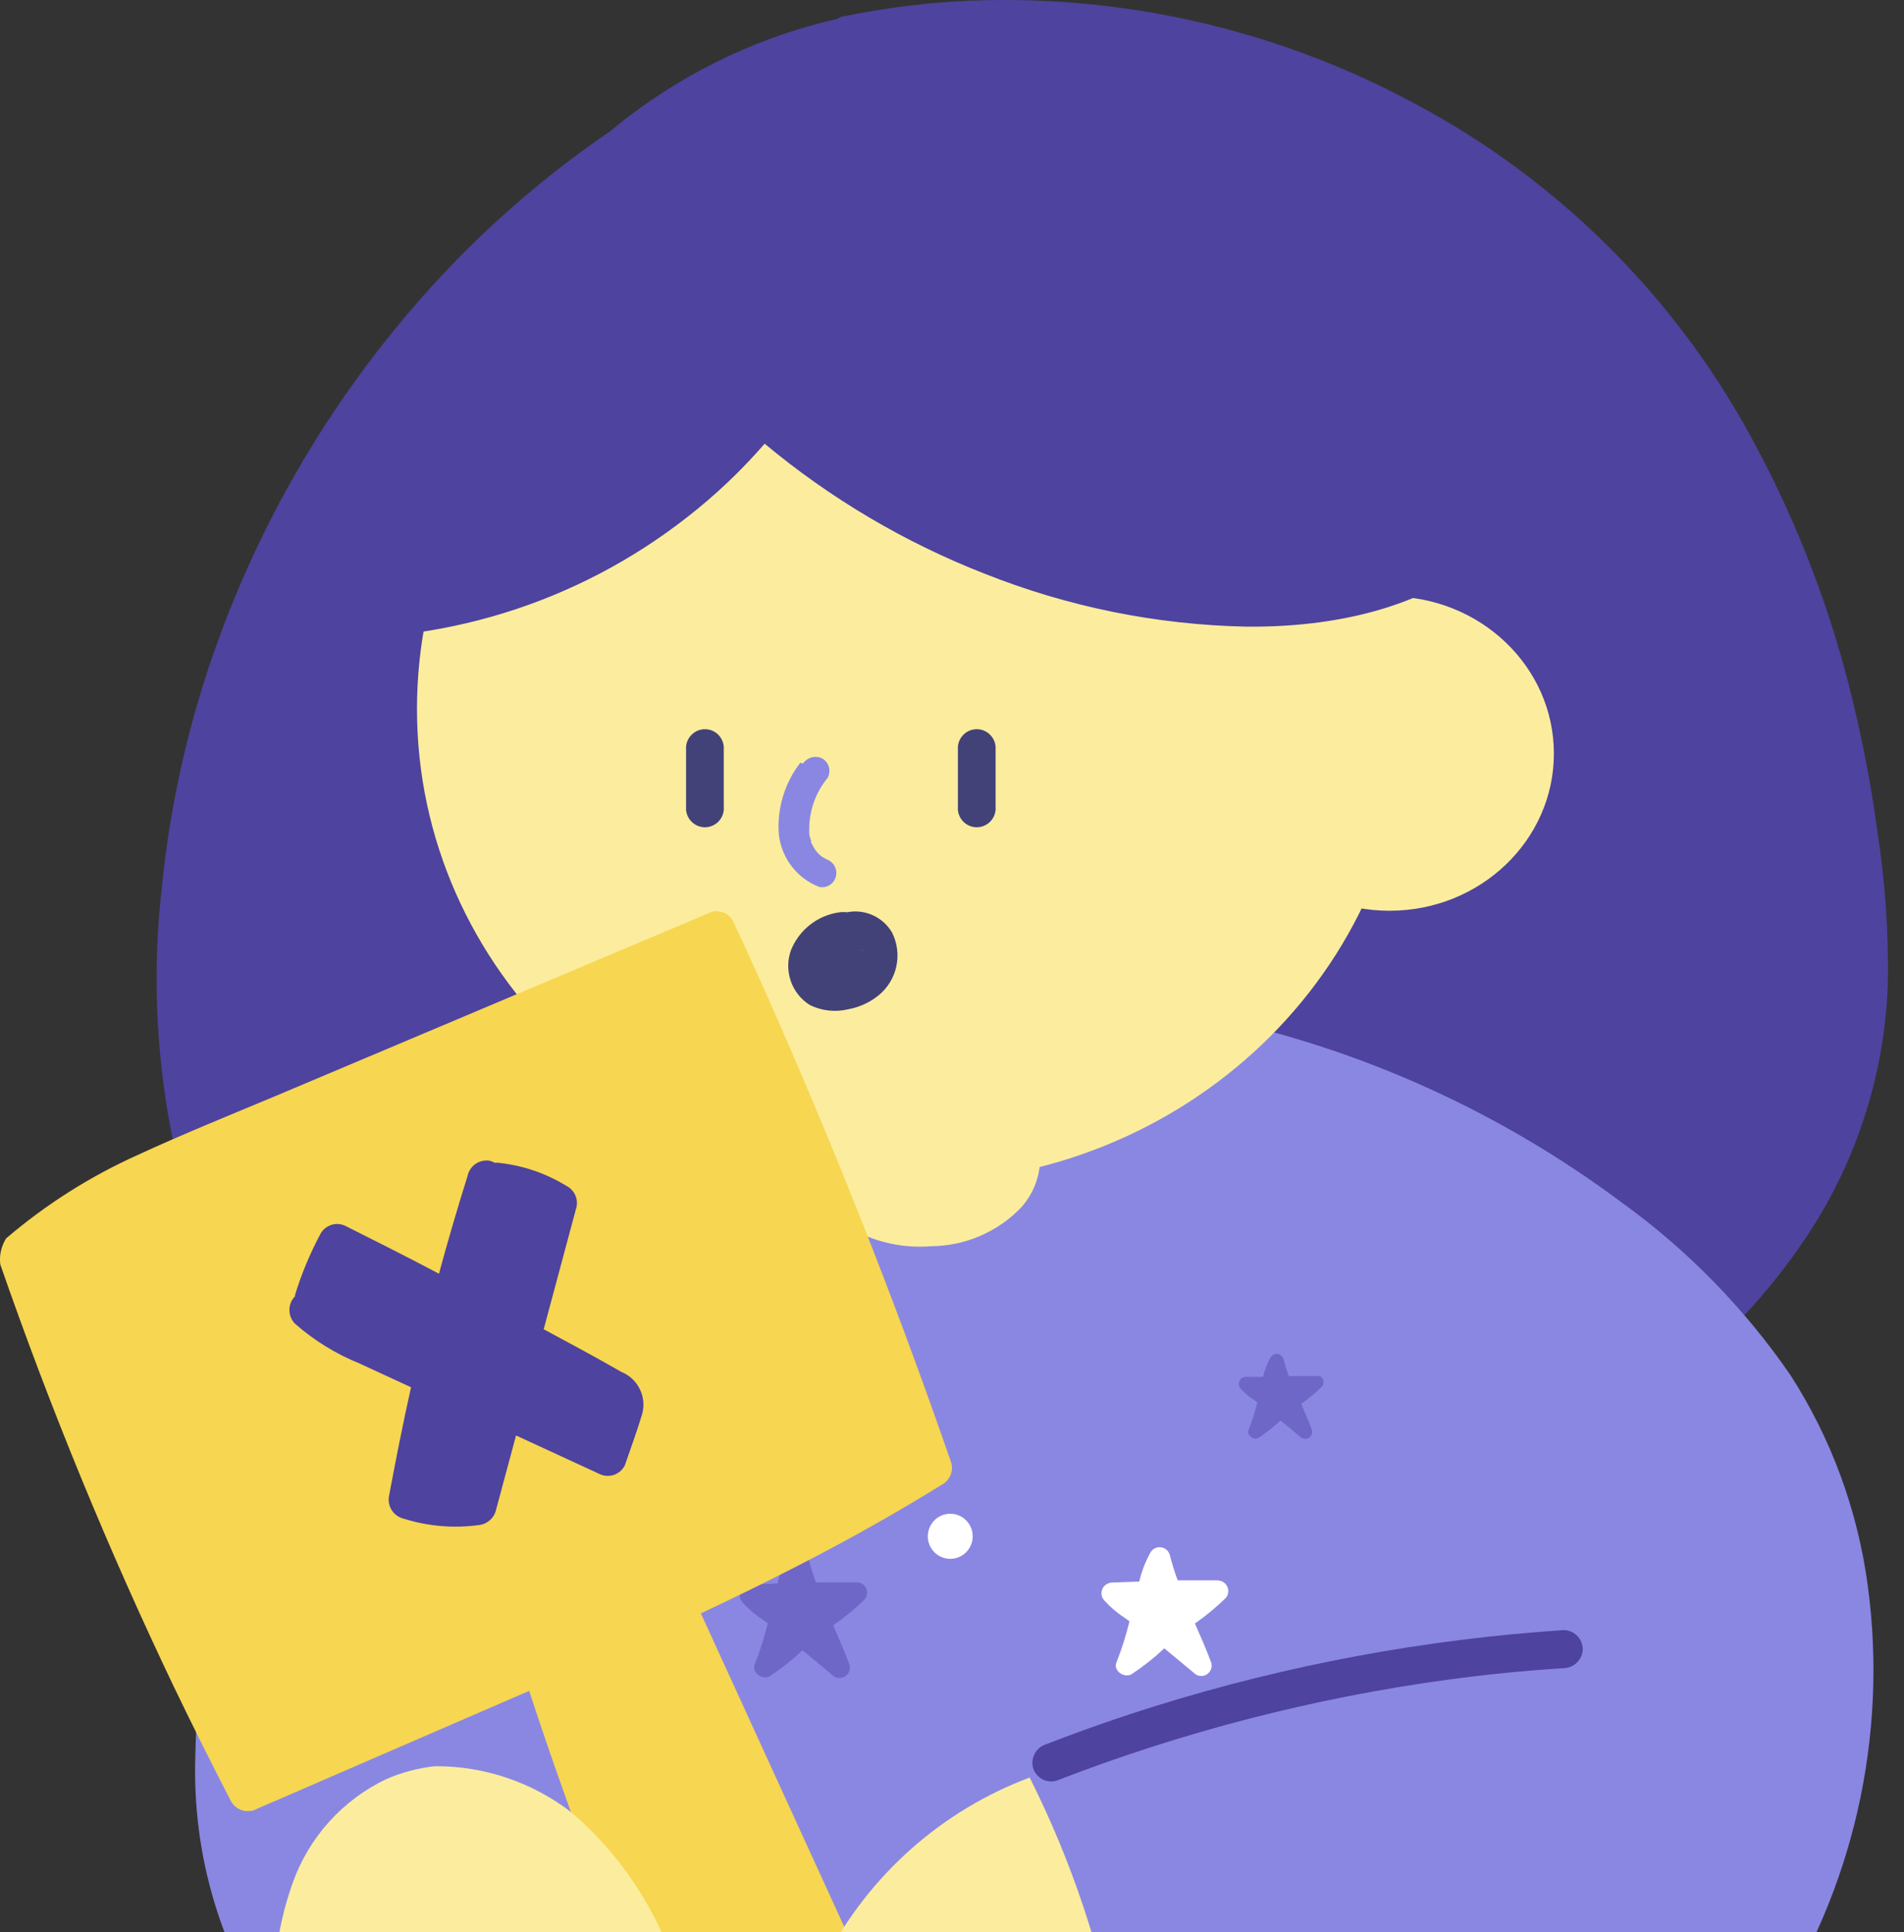<svg width="69" height="70" viewBox="0 0 69 70" fill="none" xmlns="http://www.w3.org/2000/svg">
<rect x="0" y="0" width="69" height="70" fill="#333333" stroke="none"/>
<g clip-path="url(#clip0_1481_13371)">
<path d="M68.044 30.175C67.827 28.565 67.526 26.967 67.143 25.388C66.376 22.202 65.211 19.127 63.675 16.236C60.875 10.902 56.537 6.543 51.23 3.731C46.139 0.997 40.398 -0.277 34.636 0.05C33.248 0.138 31.867 0.324 30.504 0.606C30.45 0.619 30.399 0.644 30.355 0.679C27.614 1.304 25.037 2.508 22.794 4.209C22.556 4.393 22.324 4.576 22.097 4.765C20.178 6.074 18.387 7.564 16.748 9.213C12.712 13.298 9.634 18.237 7.738 23.67C6.79 26.385 6.165 29.203 5.874 32.066C5.525 35.046 5.637 38.062 6.206 41.007C6.503 42.522 7.037 43.98 7.788 45.327C8.585 46.691 9.648 47.879 10.913 48.819C12.169 49.743 13.53 50.514 14.967 51.115C16.56 51.816 18.192 52.422 19.84 52.961C26.641 55.201 33.778 56.232 40.931 56.008C47.485 55.803 54.327 54.49 59.781 50.626C62.174 48.955 64.209 46.819 65.766 44.343C67.391 41.732 68.305 38.736 68.415 35.658C68.447 33.823 68.323 31.989 68.044 30.175V30.175Z" fill="#4E439E"/>
<path d="M67.684 57.426C67.319 54.714 66.364 52.117 64.886 49.819C63.214 47.389 61.137 45.267 58.746 43.547C54.366 40.282 49.336 38.006 44 36.875C38.663 35.719 33.144 35.702 27.799 36.825C26.511 37.1 25.239 37.445 23.988 37.859H23.933C19.105 39.294 14.984 42.658 12.18 46.828C10.562 49.281 9.322 51.965 8.501 54.79C7.599 57.714 7.119 60.753 7.074 63.815C7.009 66.773 7.743 69.694 9.198 72.266C10.514 74.419 12.29 76.25 14.398 77.626C19.154 80.823 24.945 81.702 30.565 81.329C33.851 81.062 37.115 80.568 40.333 79.85C41.992 79.505 43.624 79.144 45.267 78.794L47.684 78.271C48.453 78.07 49.246 77.984 50.04 78.015C51.528 78.143 52.911 78.827 54.41 78.938C55.692 79.014 56.974 78.789 58.154 78.282C60.583 77.173 62.643 75.386 64.089 73.133C67.153 68.513 68.432 62.927 67.684 57.426Z" fill="#8A87E2"/>
<path d="M27.385 49.686H25.919C25.807 49.38 25.711 49.069 25.632 48.752C25.617 48.703 25.593 48.658 25.561 48.619C25.529 48.579 25.489 48.547 25.444 48.523C25.4 48.499 25.351 48.485 25.3 48.48C25.25 48.475 25.199 48.481 25.15 48.496C25.062 48.523 24.987 48.583 24.94 48.663C24.753 48.996 24.613 49.353 24.525 49.725L23.602 49.759H23.563C23.487 49.754 23.411 49.773 23.346 49.813C23.281 49.853 23.229 49.911 23.198 49.981C23.167 50.051 23.157 50.129 23.171 50.205C23.185 50.28 23.221 50.349 23.275 50.404C23.497 50.646 23.75 50.857 24.028 51.032L24.171 51.138C24.048 51.643 23.891 52.139 23.701 52.622C23.569 52.934 23.994 53.212 24.254 53.05C24.672 52.774 25.066 52.463 25.433 52.122C25.792 52.416 26.152 52.678 26.506 53.011C26.565 53.069 26.641 53.105 26.723 53.115C26.805 53.125 26.888 53.108 26.959 53.067C27.032 53.026 27.088 52.961 27.121 52.883C27.153 52.806 27.158 52.72 27.136 52.639C26.954 52.161 26.749 51.688 26.544 51.215C26.937 50.944 27.307 50.641 27.651 50.309C27.687 50.273 27.716 50.23 27.736 50.182C27.756 50.134 27.767 50.083 27.767 50.031C27.767 49.979 27.756 49.928 27.736 49.88C27.716 49.833 27.687 49.789 27.651 49.753C27.573 49.698 27.479 49.674 27.385 49.686Z" fill="white"/>
<path d="M44.144 57.254H42.679C42.566 56.949 42.47 56.639 42.391 56.325C42.361 56.228 42.295 56.146 42.206 56.098C42.117 56.05 42.012 56.04 41.915 56.069C41.826 56.094 41.749 56.151 41.7 56.23C41.512 56.565 41.373 56.924 41.285 57.298L40.361 57.331H40.322C40.216 57.331 40.113 57.371 40.035 57.443C39.997 57.478 39.967 57.522 39.947 57.569C39.926 57.617 39.916 57.669 39.916 57.721C39.916 57.773 39.926 57.824 39.947 57.872C39.967 57.92 39.997 57.963 40.035 57.999C40.257 58.242 40.51 58.455 40.787 58.632L40.931 58.738C40.809 59.243 40.652 59.74 40.461 60.223C40.328 60.534 40.754 60.812 41.014 60.651C41.432 60.374 41.827 60.062 42.192 59.717C42.551 60.017 42.911 60.306 43.265 60.606C43.323 60.666 43.4 60.705 43.483 60.716C43.565 60.727 43.65 60.711 43.722 60.669C43.794 60.627 43.85 60.562 43.882 60.484C43.913 60.406 43.918 60.32 43.895 60.239C43.718 59.756 43.508 59.283 43.304 58.816C43.697 58.543 44.067 58.238 44.41 57.904C44.46 57.85 44.493 57.783 44.506 57.711C44.519 57.638 44.511 57.564 44.483 57.496C44.455 57.428 44.408 57.369 44.348 57.327C44.288 57.285 44.217 57.262 44.144 57.259V57.254Z" fill="white"/>
<path d="M31.036 57.327H29.57C29.457 57.022 29.361 56.712 29.282 56.398C29.262 56.327 29.221 56.263 29.165 56.214C29.109 56.166 29.04 56.135 28.967 56.125C28.894 56.115 28.82 56.126 28.753 56.158C28.686 56.19 28.63 56.24 28.591 56.303C28.404 56.636 28.265 56.994 28.176 57.365L27.252 57.404H27.214C27.105 57.401 27 57.441 26.921 57.516C26.848 57.589 26.807 57.689 26.807 57.794C26.807 57.898 26.848 57.998 26.921 58.072C27.146 58.314 27.4 58.527 27.678 58.705L27.822 58.806C27.7 59.311 27.543 59.807 27.352 60.29C27.219 60.607 27.645 60.879 27.905 60.724C28.323 60.446 28.717 60.133 29.083 59.79C29.443 60.084 29.802 60.379 30.156 60.679C30.215 60.739 30.291 60.778 30.374 60.789C30.457 60.8 30.541 60.784 30.613 60.742C30.685 60.7 30.742 60.635 30.773 60.557C30.805 60.479 30.809 60.393 30.787 60.312C30.604 59.829 30.4 59.356 30.195 58.883C30.589 58.614 30.959 58.311 31.301 57.977C31.339 57.942 31.37 57.899 31.391 57.851C31.412 57.803 31.422 57.751 31.422 57.699C31.422 57.647 31.412 57.595 31.391 57.547C31.37 57.499 31.339 57.456 31.301 57.421C31.266 57.388 31.224 57.362 31.178 57.346C31.133 57.33 31.084 57.323 31.036 57.327Z" fill="#6F67C7"/>
<path d="M47.684 49.853H46.705C46.633 49.653 46.567 49.442 46.511 49.231C46.491 49.166 46.446 49.111 46.386 49.079C46.326 49.047 46.256 49.039 46.191 49.058C46.133 49.08 46.083 49.119 46.047 49.169C45.924 49.394 45.831 49.633 45.77 49.881H45.156C45.085 49.88 45.016 49.906 44.963 49.953C44.918 50.003 44.893 50.067 44.893 50.134C44.893 50.201 44.918 50.266 44.963 50.315C45.113 50.478 45.284 50.62 45.472 50.737L45.566 50.804C45.483 51.143 45.378 51.475 45.25 51.8C45.162 52.011 45.444 52.194 45.621 52.083C45.899 51.9 46.162 51.693 46.406 51.466C46.65 51.66 46.888 51.855 47.125 52.061C47.166 52.099 47.217 52.122 47.272 52.128C47.326 52.134 47.382 52.122 47.429 52.094C47.476 52.066 47.513 52.023 47.534 51.972C47.555 51.921 47.559 51.864 47.546 51.811C47.424 51.488 47.291 51.171 47.153 50.86C47.414 50.678 47.66 50.475 47.889 50.254C47.937 50.205 47.964 50.139 47.964 50.07C47.964 50.002 47.937 49.936 47.889 49.887C47.859 49.867 47.825 49.855 47.79 49.849C47.755 49.843 47.719 49.845 47.684 49.853V49.853Z" fill="#6F67C7"/>
<path d="M34.437 56.475C34.886 56.475 35.25 56.11 35.25 55.658C35.25 55.207 34.886 54.841 34.437 54.841C33.988 54.841 33.624 55.207 33.624 55.658C33.624 56.11 33.988 56.475 34.437 56.475Z" fill="white"/>
<path d="M28.812 48.991C29.261 48.991 29.625 48.625 29.625 48.174C29.625 47.722 29.261 47.356 28.812 47.356C28.363 47.356 27.999 47.722 27.999 48.174C27.999 48.625 28.363 48.991 28.812 48.991Z" fill="white"/>
<path d="M20.642 53.778C21.091 53.778 21.455 53.412 21.455 52.961C21.455 52.51 21.091 52.144 20.642 52.144C20.193 52.144 19.829 52.51 19.829 52.961C19.829 53.412 20.193 53.778 20.642 53.778Z" fill="white"/>
<path d="M33.06 42.853C42.973 42.853 51.008 35.165 51.008 25.683C51.008 16.2 42.973 8.513 33.06 8.513C23.147 8.513 15.111 16.2 15.111 25.683C15.111 35.165 23.147 42.853 33.06 42.853Z" fill="#FBED9D"/>
<path d="M50.355 32.995C53.645 32.995 56.312 30.446 56.312 27.301C56.312 24.157 53.645 21.607 50.355 21.607C47.066 21.607 44.398 24.157 44.398 27.301C44.398 30.446 47.066 32.995 50.355 32.995Z" fill="#FBED9D"/>
<path d="M54.969 8.057C54.14 6.777 53.071 5.672 51.821 4.804C49.189 2.93 45.958 2.074 42.789 1.757C39.508 1.446 36.199 1.641 32.977 2.335C29.757 3.018 26.648 4.15 23.74 5.699C20.821 7.246 18.137 9.204 15.77 11.515C14.586 12.674 13.497 13.925 12.512 15.257C11.505 16.539 10.754 18.004 10.299 19.572C10.096 20.334 10.015 21.125 10.061 21.913C10.066 22.009 10.098 22.103 10.154 22.182C10.21 22.26 10.287 22.322 10.377 22.358C10.333 22.43 10.31 22.512 10.31 22.597C10.313 22.723 10.364 22.843 10.453 22.932C10.541 23.021 10.661 23.072 10.786 23.075C15.862 23.424 20.887 21.88 24.901 18.738C25.922 17.944 26.863 17.052 27.711 16.075C30.099 18.065 32.79 19.655 35.682 20.784C38.698 21.984 41.902 22.634 45.145 22.702C48.248 22.736 51.6 22.074 53.995 19.956C55.108 18.972 55.922 17.692 56.34 16.264C56.721 14.889 56.779 13.444 56.512 12.043C56.26 10.626 55.736 9.272 54.969 8.057V8.057Z" fill="#4E439E"/>
<path d="M29.006 27.629C28.429 28.371 28.15 29.304 28.226 30.242C28.275 30.662 28.437 31.061 28.696 31.394C28.954 31.727 29.299 31.983 29.692 32.133C29.82 32.159 29.953 32.135 30.064 32.067C30.175 31.998 30.256 31.889 30.29 31.763C30.325 31.636 30.31 31.501 30.249 31.385C30.189 31.269 30.086 31.181 29.963 31.138C29.963 31.138 29.896 31.138 29.963 31.138L29.852 31.076L29.764 31.021C29.692 30.976 29.808 31.065 29.764 31.021C29.704 30.971 29.649 30.918 29.598 30.86V30.86L29.537 30.776C29.493 30.711 29.454 30.642 29.421 30.57L29.393 30.515C29.392 30.495 29.392 30.474 29.393 30.454C29.365 30.38 29.343 30.303 29.327 30.226C29.329 30.192 29.329 30.159 29.327 30.126C29.327 30.198 29.327 30.126 29.327 30.076C29.318 29.386 29.553 28.716 29.991 28.185C30.057 28.066 30.075 27.926 30.04 27.794C30.005 27.662 29.919 27.549 29.802 27.479C29.683 27.419 29.546 27.405 29.417 27.439C29.288 27.473 29.175 27.552 29.1 27.663L29.006 27.629Z" fill="#8A87E2"/>
<path d="M34.714 27.046V29.22C34.705 29.315 34.717 29.411 34.747 29.502C34.777 29.593 34.826 29.676 34.891 29.747C34.955 29.817 35.033 29.874 35.12 29.912C35.207 29.951 35.301 29.971 35.397 29.971C35.492 29.971 35.586 29.951 35.673 29.912C35.761 29.874 35.839 29.817 35.903 29.747C35.967 29.676 36.016 29.593 36.047 29.502C36.077 29.411 36.088 29.315 36.08 29.22V27.046C36.065 26.874 35.986 26.715 35.859 26.599C35.733 26.482 35.568 26.418 35.397 26.418C35.225 26.418 35.06 26.482 34.934 26.599C34.808 26.715 34.729 26.874 34.714 27.046V27.046Z" fill="#434278"/>
<path d="M24.863 27.046V29.22C24.855 29.315 24.866 29.411 24.896 29.502C24.927 29.593 24.976 29.676 25.04 29.747C25.104 29.817 25.182 29.874 25.27 29.912C25.357 29.951 25.451 29.971 25.546 29.971C25.642 29.971 25.736 29.951 25.823 29.912C25.91 29.874 25.988 29.817 26.052 29.747C26.117 29.676 26.166 29.593 26.196 29.502C26.227 29.411 26.238 29.315 26.229 29.22V27.046C26.214 26.874 26.135 26.715 26.009 26.599C25.883 26.482 25.718 26.418 25.546 26.418C25.375 26.418 25.21 26.482 25.084 26.599C24.957 26.715 24.878 26.874 24.863 27.046V27.046Z" fill="#434278"/>
<path d="M29.818 35.052C29.816 35.065 29.816 35.078 29.818 35.091C29.819 35.078 29.819 35.065 29.818 35.052V35.052Z" fill="#434278"/>
<path d="M29.891 35.258C29.891 35.258 29.925 35.292 29.891 35.258V35.258Z" fill="#434278"/>
<path d="M32.33 33.789C32.168 33.511 31.924 33.29 31.631 33.158C31.339 33.025 31.013 32.987 30.698 33.05C30.61 33.039 30.52 33.039 30.432 33.05C30.042 33.101 29.672 33.255 29.361 33.498C29.05 33.74 28.809 34.062 28.662 34.429C28.534 34.789 28.532 35.183 28.658 35.545C28.784 35.906 29.029 36.213 29.354 36.414C29.785 36.624 30.276 36.677 30.742 36.564C31.148 36.49 31.529 36.314 31.848 36.053C32.172 35.786 32.397 35.417 32.484 35.006C32.571 34.594 32.517 34.166 32.33 33.789V33.789ZM31.256 34.462C31.223 34.373 31.24 34.395 31.256 34.434V34.462Z" fill="#434278"/>
<path d="M29.249 41.724C29.249 41.907 29.249 42.096 29.288 42.28C29.374 42.763 29.569 43.22 29.856 43.616C30.143 44.013 30.516 44.339 30.947 44.571C31.805 45.026 32.773 45.227 33.74 45.149C34.349 45.145 34.952 45.02 35.512 44.779C36.073 44.538 36.58 44.188 37.004 43.748C37.409 43.298 37.652 42.723 37.691 42.117C37.73 41.512 37.564 40.91 37.219 40.412C36.412 39.427 34.963 39.361 33.696 39.383C32.747 39.35 31.799 39.476 30.892 39.755C30.439 39.901 30.029 40.156 29.696 40.496C29.364 40.838 29.119 41.255 28.983 41.713" fill="#FBED9D"/>
<path d="M34.481 53.017C32.686 47.828 30.687 42.701 28.486 37.638C27.863 36.203 27.221 34.776 26.561 33.356C26.485 33.224 26.368 33.122 26.228 33.064C26.088 33.007 25.932 32.998 25.787 33.039L15.244 37.488L9.973 39.712C8.314 40.407 6.654 41.074 4.995 41.841C3.269 42.616 1.661 43.635 0.222 44.866C0.044 45.147 -0.031 45.481 0.011 45.811C1.818 51.012 3.912 56.108 6.284 61.074C6.964 62.486 7.661 63.888 8.386 65.283C8.481 65.436 8.631 65.547 8.805 65.593C8.978 65.638 9.163 65.615 9.32 65.528L19.177 61.258C20.538 65.409 22.073 69.496 23.784 73.518C24.337 74.83 24.913 76.127 25.51 77.41C25.587 77.54 25.705 77.641 25.845 77.698C25.985 77.754 26.139 77.762 26.284 77.721C28.373 77.015 30.385 76.098 32.291 74.986C32.444 74.89 32.554 74.739 32.599 74.565C32.644 74.39 32.621 74.204 32.535 74.046L26.251 60.312L25.399 58.45C26.609 57.883 27.809 57.293 29 56.681C30.748 55.781 32.468 54.819 34.139 53.785C34.271 53.712 34.377 53.598 34.439 53.459C34.501 53.32 34.516 53.165 34.481 53.017V53.017Z" fill="#F7D651"/>
<path d="M44.144 63.603C41.345 63.261 38.509 63.782 36.011 65.098C33.514 66.414 31.474 68.462 30.161 70.971C29.193 72.743 28.823 74.784 29.105 76.787C29.658 79.761 32.097 82.135 34.907 83.225C37.717 84.315 40.831 84.293 43.812 83.909C47.636 83.417 51.364 82.352 54.874 80.751C56.04 80.243 57.151 79.619 58.193 78.888C60.126 77.436 61.673 75.526 62.695 73.328C63.296 72.216 63.628 70.978 63.663 69.714C63.617 68.823 63.389 67.951 62.994 67.151C62.599 66.352 62.046 65.642 61.368 65.066C60.007 63.917 58.414 63.078 56.7 62.608C51.592 61.062 46.105 61.385 41.212 63.52" fill="#8A87E2"/>
<path d="M29.913 70.976C28.953 72.75 28.59 74.788 28.879 76.787C29.432 79.767 31.871 82.135 34.681 83.225C36.664 83.946 38.771 84.256 40.876 84.137C41.616 77.35 40.379 70.492 37.314 64.398C34.122 65.595 31.485 67.938 29.913 70.976V70.976Z" fill="#FBED9D"/>
<path d="M24.874 72.734C24.304 69.974 22.837 67.484 20.703 65.656C19.286 64.565 17.549 63.978 15.764 63.987C15.156 64.053 14.561 64.21 13.999 64.454C13.215 64.828 12.511 65.353 11.928 65.999C11.345 66.646 10.895 67.402 10.603 68.224C9.987 69.961 9.788 71.819 10.024 73.648C10.259 75.476 10.922 77.223 11.958 78.744C12.979 80.237 14.395 81.412 16.046 82.136C17.712 82.908 19.591 83.077 21.367 82.614C23.259 82.058 24.243 80.39 24.73 78.566C25.22 76.659 25.269 74.663 24.874 72.734V72.734Z" fill="#FBED9D"/>
<path d="M19.703 48.157L20.897 43.709C20.924 43.56 20.901 43.406 20.834 43.271C20.766 43.136 20.656 43.026 20.521 42.959C19.767 42.498 18.921 42.213 18.043 42.125H17.927C17.87 42.092 17.808 42.068 17.745 42.052C17.565 42.023 17.382 42.064 17.232 42.168C17.083 42.272 16.979 42.429 16.943 42.608C16.574 43.78 16.229 44.958 15.908 46.145C14.802 45.561 13.646 44.977 12.512 44.41C12.349 44.333 12.162 44.322 11.992 44.382C11.821 44.441 11.68 44.565 11.6 44.727C11.229 45.425 10.925 46.156 10.692 46.912C10.69 46.928 10.69 46.945 10.692 46.962C10.562 47.094 10.488 47.273 10.488 47.46C10.488 47.646 10.562 47.825 10.692 47.957V47.957C11.389 48.569 12.184 49.057 13.043 49.403L14.896 50.259C14.603 51.571 14.343 52.889 14.094 54.218C14.066 54.398 14.108 54.582 14.211 54.732C14.314 54.882 14.47 54.987 14.647 55.024C15.52 55.297 16.441 55.374 17.346 55.252C17.496 55.238 17.637 55.176 17.751 55.076C17.864 54.977 17.943 54.844 17.977 54.696L18.701 52.005L21.727 53.401C21.891 53.48 22.079 53.491 22.251 53.431C22.422 53.372 22.564 53.247 22.645 53.084C22.855 52.467 23.088 51.844 23.276 51.215C23.355 50.914 23.321 50.594 23.181 50.315C23.042 50.037 22.806 49.819 22.518 49.703C21.572 49.158 20.637 48.658 19.703 48.157Z" fill="#4E439E"/>
<path d="M38.276 64.516C42.848 62.743 47.612 61.513 52.468 60.852C53.862 60.663 55.267 60.524 56.672 60.435C56.853 60.43 57.025 60.356 57.152 60.228C57.28 60.1 57.354 59.927 57.358 59.745C57.355 59.563 57.282 59.389 57.154 59.261C57.026 59.132 56.853 59.059 56.672 59.056C51.66 59.386 46.703 60.306 41.904 61.797C40.562 62.216 39.23 62.681 37.91 63.193C37.739 63.245 37.594 63.363 37.505 63.52C37.417 63.677 37.392 63.862 37.435 64.038C37.484 64.213 37.6 64.361 37.757 64.451C37.915 64.54 38.101 64.564 38.276 64.516V64.516Z" fill="#4E439E"/>
</g>
<defs>
<clipPath id="clip0_1481_13371">
<rect width="69" height="70" fill="white"/>
</clipPath>
</defs>
</svg>
